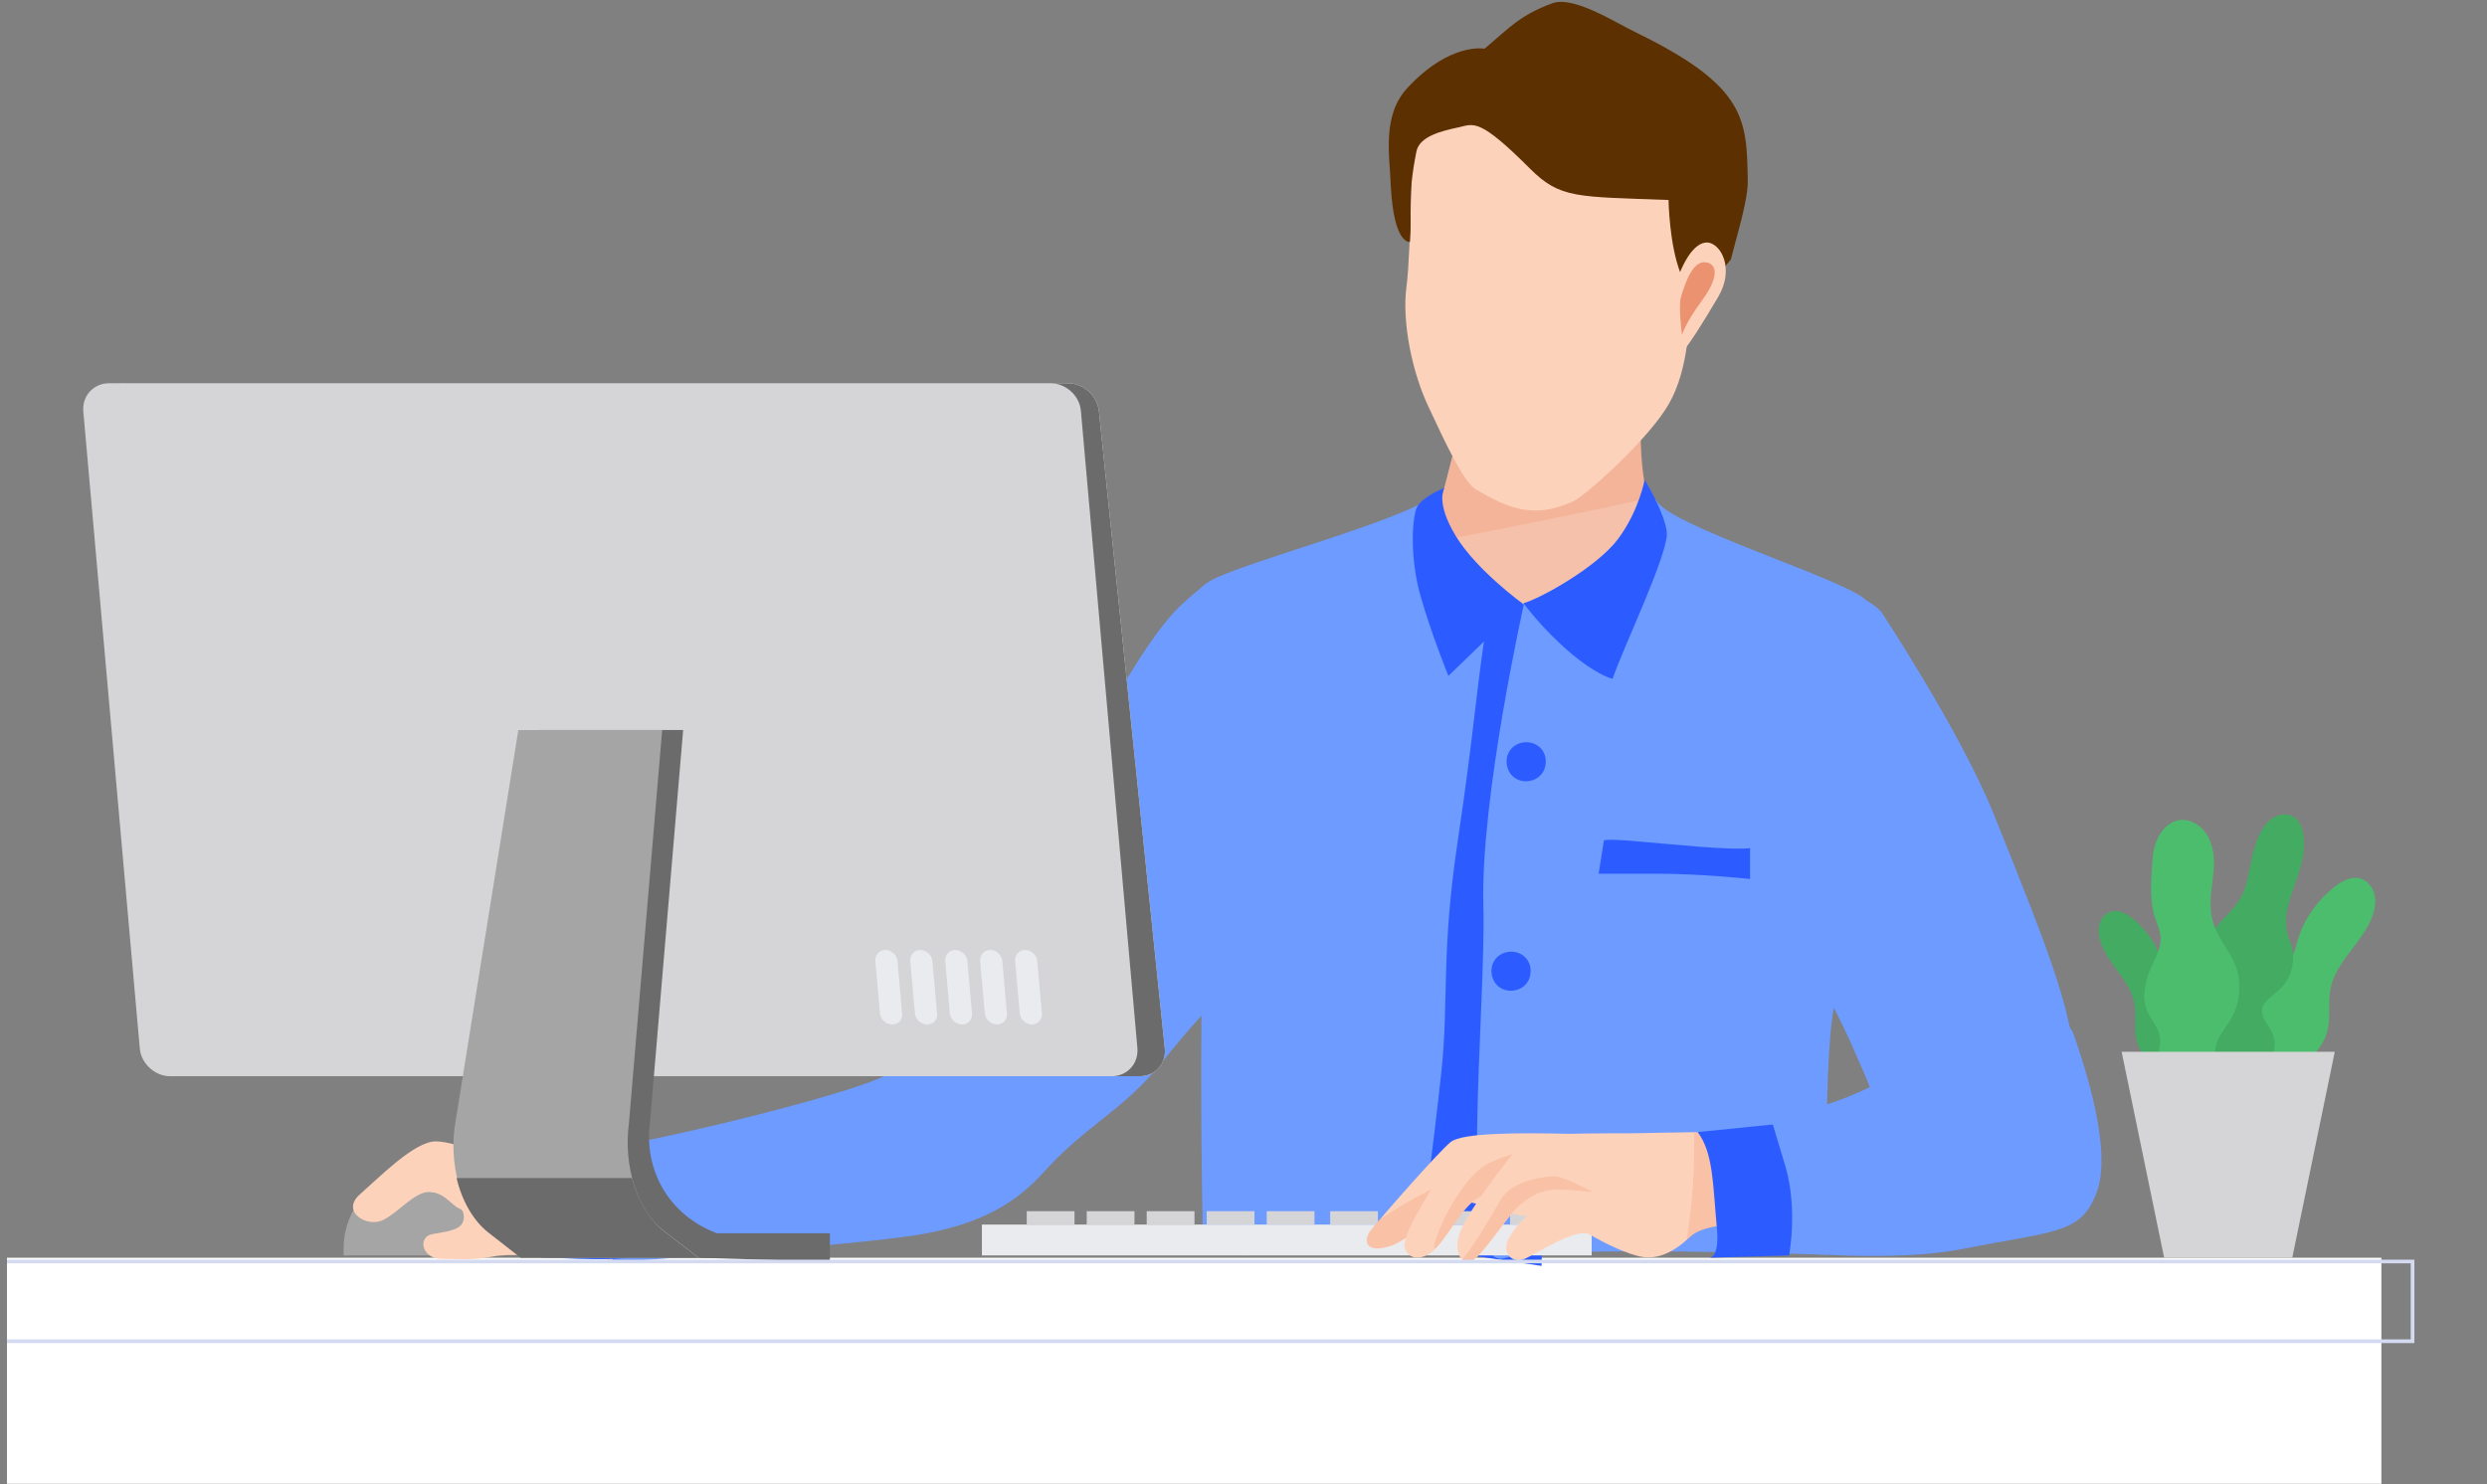 <svg width="191" height="114" viewBox="0 0 191 114" fill="none" xmlns="http://www.w3.org/2000/svg" id="illustration_top_man_comp">
<rect x="0" y="0" width="191" height="114" fill="#808080" stroke="none"/>
<g clip-path="url(#clip0_1_1572)">
<path d="M182.889 96.61H0.537V113.995H182.889V96.61Z" fill="white"/>
<path d="M97.281 72.611C97.281 72.611 94.776 75.158 92.272 78.019C91.198 79.18 90.169 80.432 89.275 81.549C86.278 85.303 83.46 86.376 80.151 90.04C78.093 92.32 75.41 94.062 70.4 94.867C65.391 95.671 47.053 96.967 47.053 96.967C47.053 96.967 46.606 94.554 46.919 93.75C47.008 93.526 46.785 93.079 46.471 92.454C45.666 90.845 44.325 88.387 46.919 88.074C50.452 87.672 67.672 83.516 68.477 82.264C69.282 81.013 73.934 75.248 76.438 70.019C78.943 64.79 82.7 58.399 86.547 52.143C89.901 46.646 90.885 46.377 92.674 44.769L94.776 57.55L97.281 72.611Z" fill="#6D9BFF"/>
<path d="M38.644 96.431H26.389V95.895C26.389 92.543 29.118 89.772 32.517 89.772C35.871 89.772 38.644 92.499 38.644 95.895V96.431Z" fill="#A5A5A5"/>
<path d="M39.047 89.46C38.063 89.102 35.066 87.672 33.456 87.672C31.846 87.672 29.163 90.398 27.642 91.739C26.121 93.08 28.223 94.331 29.431 93.705C30.683 93.08 31.846 91.515 33.009 91.56C34.172 91.605 34.709 92.633 35.335 92.856C35.648 92.945 35.827 93.839 35.245 94.242C34.619 94.688 33.233 94.688 32.875 94.912C32.114 95.403 32.606 96.7 33.904 96.7C35.201 96.7 36.274 96.834 37.84 96.521C39.36 96.208 41.283 96.655 42.446 96.163C43.654 95.672 47.009 96.878 47.009 96.878L44.593 90.309C44.593 90.398 40.97 90.219 39.047 89.46Z" fill="#FDD2BB"/>
<path d="M39.942 89.46C40.21 90.443 40.836 91.113 41.328 92.633C42.447 95.895 41.015 96.521 41.015 96.521C41.015 96.521 47.277 96.968 48.395 96.521C48.395 96.521 49.916 94.823 48.395 91.471C46.874 88.119 46.874 88.119 46.874 88.119C46.874 88.119 45.935 88.119 43.162 88.521C40.881 88.834 39.942 89.46 39.942 89.46Z" fill="#2C5CFF"/>
<path d="M127.428 22.781C127.428 22.781 126.175 26.446 126.041 29.619C125.907 32.792 125.907 37.172 126.846 38.87C127.786 40.568 137.581 46.288 137.581 46.288C137.581 46.288 126.444 48.612 115.441 47.942C104.438 47.272 102.068 42.624 102.068 42.624C102.068 42.624 110.432 39.361 110.655 38.512C110.879 37.663 112.489 31.362 112.489 31.362L127.428 22.781Z" fill="#F6C1AA"/>
<path opacity="0.28" d="M126.623 38.289C125.952 36.322 125.952 32.479 126.041 29.619C126.175 26.446 127.428 22.781 127.428 22.781L112.534 31.272C112.534 31.272 110.923 37.618 110.7 38.423C110.476 39.272 102.112 42.534 102.112 42.534C102.112 42.534 102.202 42.713 102.425 42.981C110.521 41.641 118.572 39.987 126.623 38.289Z" fill="#EB9271"/>
<path d="M108.017 22.022C108.375 19.385 108.465 9.776 108.465 9.776L121.301 5.263L132.528 11.519C132.528 11.519 129.844 20.011 129.799 22.692C129.755 25.373 129.576 28.949 127.876 31.496C126.221 34.043 121.838 38.021 120.809 38.512C117.723 39.943 115.71 38.959 113.385 37.619C112.401 37.038 111.059 34.133 109.762 31.362C108.42 28.591 107.659 24.658 108.017 22.022Z" fill="#FDD2BB"/>
<path d="M128.144 15.363C128.144 15.363 128.189 18.804 129.083 21.038C129.262 21.485 129.128 22.826 128.949 24.435C129.396 23.898 129.888 23.407 130.336 22.915C131.275 21.932 132.125 20.949 132.93 19.921C133.422 17.954 134.272 15.318 134.227 13.798C134.137 9.195 134.137 6.648 125.729 2.536C124.119 1.777 120.853 -0.369 119.199 0.257C116.694 1.196 115.978 2.089 114.01 3.743C114.01 3.743 111.371 3.207 108.062 6.782C106.138 8.882 106.72 11.921 106.809 14.2C107.033 18.848 108.285 18.58 108.285 18.58C108.464 16.212 108.062 15.228 108.777 11.653C109.001 10.447 110.79 10.044 112.042 9.776C113.205 9.508 113.608 9.061 117.499 12.949C119.825 15.273 121.077 15.094 128.144 15.363Z" fill="#5C3000"/>
<path d="M128.457 22.602C129.084 20.278 130.068 18.58 131.141 18.625C132.17 18.714 133.243 20.636 131.946 22.826C130.649 25.016 129.799 26.356 129.084 27.206C128.368 28.144 128.055 24.077 128.457 22.602Z" fill="#FDD2BB"/>
<path d="M129.083 22.87C129.441 21.619 130.023 20.055 130.962 20.144C131.901 20.234 132.035 21.262 130.738 23.049C129.441 24.792 129.173 25.731 129.173 25.731C129.173 25.731 128.904 23.585 129.083 22.87Z" fill="#EB9271"/>
<path d="M117.856 69.84C116.469 77.974 115.843 97.951 112.399 96.431C110.521 95.582 104.706 95.627 99.786 95.806C95.761 95.984 92.406 96.252 92.406 96.252C92.406 96.252 92.183 87.225 92.272 78.019C92.317 73.594 92.406 69.17 92.675 65.639C92.764 64.478 92.809 63.36 92.854 62.288C93.167 51.964 91.467 45.975 92.675 44.814C94.016 43.518 109.626 39.585 110.387 37.708L111.549 43.205C114.412 47.763 118.124 46.378 118.124 46.378C118.124 46.378 119.242 61.707 117.856 69.84Z" fill="#6D9BFF"/>
<path d="M114.188 47.897C113.428 52.411 113.249 55.941 111.952 64.611C110.655 73.281 111.281 76.857 110.699 82.309C110.118 87.761 109.044 95.85 109.044 95.85L118.392 97.236C118.392 97.236 118.705 81.594 119.197 70.6C119.689 59.606 121.523 49.819 121.523 49.819L122.776 43.115C122.776 43.115 119.332 46.78 115.753 46.422C112.131 45.975 114.188 47.897 114.188 47.897Z" fill="#2C5CFF"/>
<path d="M142.143 54.377C141.785 57.729 143.351 61.885 142.635 66.578C142.143 69.706 141.517 73.505 140.846 77.304C139.907 82.711 140.443 96.386 140.443 96.386C140.443 96.386 119.109 95.627 115.486 96.655C111.908 97.638 114.144 77.795 113.92 69.528C113.697 61.26 117.051 46.333 117.051 46.333C117.051 46.333 119.824 46.333 124.073 43.026C126.712 41.015 127.159 38.333 127.159 38.333C127.651 40.255 142.188 44.635 143.351 46.154C143.53 46.378 143.664 46.825 143.753 47.406C143.887 48.88 142.456 51.249 142.143 54.377Z" fill="#6D9BFF"/>
<path d="M117.006 46.333C118.303 45.975 122.641 43.562 124.251 41.417C125.862 39.272 126.309 36.858 126.309 36.858C126.309 36.858 127.83 39.316 128.008 40.881C128.187 42.445 124.52 50.042 123.849 52.143C123.849 52.143 122.686 51.919 120.539 50.087C118.392 48.255 117.006 46.333 117.006 46.333Z" fill="#2C5CFF"/>
<path d="M110.923 37.484C110.923 37.484 110.208 38.557 111.818 41.194C113.428 43.83 116.961 46.378 116.961 46.378L111.236 51.919C111.236 51.919 109.895 48.612 109.089 45.752C108.284 42.892 108.419 39.853 108.821 38.959C109.268 38.11 110.923 37.484 110.923 37.484Z" fill="#2C5CFF"/>
<path d="M118.705 58.623C118.66 59.472 117.945 60.053 117.095 60.008C116.245 59.964 115.664 59.248 115.708 58.399C115.753 57.55 116.469 56.969 117.319 57.014C118.168 57.059 118.795 57.774 118.705 58.623Z" fill="#2C5CFF"/>
<path d="M117.543 74.712C117.498 75.561 116.782 76.142 115.933 76.097C115.083 76.052 114.501 75.337 114.546 74.488C114.591 73.639 115.306 73.058 116.156 73.103C117.006 73.148 117.632 73.863 117.543 74.712Z" fill="#2C5CFF"/>
<path d="M116.379 90.756C116.335 91.605 115.619 92.186 114.769 92.141C113.919 92.096 113.338 91.381 113.383 90.532C113.427 89.683 114.143 89.102 114.993 89.147C115.843 89.236 116.469 89.951 116.379 90.756Z" fill="#2C5CFF"/>
<path d="M125.057 64.567C128.769 64.879 132.839 65.326 134.404 65.147V67.516C134.404 67.516 130.692 67.114 127.427 67.114C122.775 67.114 122.775 67.114 122.775 67.114L123.178 64.567C123.178 64.567 123.133 64.433 125.057 64.567Z" fill="#2C5CFF"/>
<path d="M95.895 94.062H75.41V96.431H95.895V94.062Z" fill="#E9EBEE"/>
<path d="M122.239 94.062H95.85V96.431H122.239V94.062Z" fill="#E9EBEE"/>
<path d="M97.282 93.034V94.062H98.534H100.949V93.034H98.534H97.282Z" fill="#D5D5D7"/>
<path d="M92.674 93.034V94.062H93.927H96.342V93.034H93.927H92.674Z" fill="#D5D5D7"/>
<path d="M88.067 93.034V94.062H89.32H91.735V93.034H89.32H88.067Z" fill="#D5D5D7"/>
<path d="M83.46 93.034V94.062H84.713H87.128V93.034H84.713H83.46Z" fill="#D5D5D7"/>
<path d="M117.274 93.034H115.977V94.062H117.274H119.645V93.034H117.274Z" fill="#D5D5D7"/>
<path d="M111.37 93.034V94.062H112.667H115.038V93.034H112.667H111.37Z" fill="#D5D5D7"/>
<path d="M106.763 93.034V94.062H108.06H110.431V93.034H108.06H106.763Z" fill="#D5D5D7"/>
<path d="M102.156 93.034V94.062H103.453H105.824V93.034H103.453H102.156Z" fill="#D5D5D7"/>
<path d="M78.853 93.034V94.062H80.106H82.521V93.034H80.106H78.853Z" fill="#D5D5D7"/>
<path d="M82.029 29.44H9.706C8.543 29.44 7.648 30.378 7.782 31.585L12.836 80.521C12.971 81.683 13.999 82.666 15.207 82.666H87.53C88.693 82.666 89.588 81.728 89.454 80.521L84.4 31.585C84.265 30.378 83.192 29.44 82.029 29.44Z" fill="#FAFCFF"/>
<path d="M82.029 29.44H9.706C8.543 29.44 7.648 30.378 7.782 31.585L12.836 80.521C12.971 81.683 13.999 82.666 15.207 82.666H87.53C88.693 82.666 89.588 81.728 89.454 80.521L84.4 31.585C84.265 30.378 83.192 29.44 82.029 29.44Z" fill="#6B6B6B"/>
<path d="M80.688 29.44H8.365C7.202 29.44 6.307 30.379 6.397 31.585L10.735 80.522C10.825 81.683 11.898 82.667 13.061 82.667H85.385C86.547 82.667 87.442 81.728 87.353 80.522L83.014 31.585C82.924 30.379 81.851 29.44 80.688 29.44Z" fill="#D5D5D7"/>
<path d="M68.522 78.689C68.075 78.689 67.628 78.332 67.583 77.84L67.225 73.818C67.181 73.371 67.538 72.969 67.986 72.969C68.433 72.969 68.88 73.326 68.925 73.818L69.283 77.84C69.328 78.332 69.014 78.689 68.522 78.689Z" fill="#E9EBEE"/>
<path d="M71.206 78.689C70.758 78.689 70.311 78.331 70.266 77.839L69.908 73.817C69.864 73.37 70.222 72.968 70.669 72.968C71.116 72.968 71.563 73.326 71.608 73.817L71.966 77.839C72.011 78.331 71.698 78.689 71.206 78.689Z" fill="#E9EBEE"/>
<path d="M73.889 78.689C73.442 78.689 72.995 78.331 72.95 77.839L72.592 73.817C72.548 73.37 72.905 72.968 73.353 72.968C73.8 72.968 74.247 73.326 74.292 73.817L74.65 77.839C74.695 78.331 74.337 78.689 73.889 78.689Z" fill="#E9EBEE"/>
<path d="M76.573 78.689C76.126 78.689 75.679 78.331 75.634 77.839L75.276 73.817C75.231 73.37 75.589 72.968 76.037 72.968C76.484 72.968 76.931 73.326 76.976 73.817L77.334 77.839C77.378 78.331 77.02 78.689 76.573 78.689Z" fill="#E9EBEE"/>
<path d="M79.257 78.689C78.809 78.689 78.362 78.331 78.317 77.839L77.96 73.817C77.915 73.37 78.273 72.968 78.72 72.968C79.167 72.968 79.614 73.326 79.659 73.817L80.017 77.839C80.062 78.331 79.704 78.689 79.257 78.689Z" fill="#E9EBEE"/>
<path d="M63.736 94.733H53.672V96.61L63.736 96.923V94.733Z" fill="#6B6B6B"/>
<path d="M49.916 86.242L52.465 56.075H41.418L36.632 85.929C35.961 89.37 37.034 93.035 39.181 94.688L41.641 96.61H55.283L55.059 94.733C51.079 93.213 49.468 89.549 49.916 86.242Z" fill="#6B6B6B"/>
<path d="M48.305 86.242L50.855 56.076H39.807L35.021 85.929C34.35 89.371 35.424 93.035 37.571 94.689L40.031 96.61H53.672L50.944 94.51C48.931 92.946 47.858 89.549 48.305 86.242Z" fill="#A5A5A5"/>
<path d="M48.529 90.487H35.066C35.469 92.23 36.363 93.794 37.526 94.688L39.986 96.61H53.628L50.9 94.509C49.826 93.615 48.976 92.185 48.529 90.487Z" fill="#6B6B6B"/>
<path d="M160.884 89.862C160.884 89.862 156.724 87.583 153.369 86.063C150.015 84.544 145.14 87.27 145.14 87.27C145.14 87.27 144.558 85.706 143.708 83.739C142.859 81.684 141.785 79.181 140.801 77.349C140.264 76.276 139.772 75.472 139.37 75.069C137.67 73.282 137.849 71.181 137.357 70.153C137.357 70.109 137.312 70.064 137.312 70.019C136.955 68.679 137.894 63.226 138.923 58.266C139.996 53.126 141.427 45.127 141.427 45.127C141.919 45.574 143.619 45.976 144.513 47.048C144.513 47.048 150.596 56.255 153.146 62.601C157.797 74.131 158.558 76.499 159.318 80.745C160.168 84.946 160.884 89.862 160.884 89.862Z" fill="#6D9BFF"/>
<path d="M108.777 92.231C112.355 91.516 114.994 93.259 117.23 93.393C119.467 93.527 127.473 92.678 127.473 92.678L125.684 88.566C125.684 88.566 116.559 88.387 113.473 89.415C110.387 90.443 108.777 92.231 108.777 92.231Z" fill="#FDD2BB"/>
<path d="M127.517 87.985C127.517 87.985 122.776 87.136 120.495 87.091C116.649 87.002 112.31 87.002 111.416 87.717C110.521 88.432 105.914 93.661 105.288 94.51C104.662 95.359 104.975 96.342 106.898 95.672C108.821 95.002 111.997 91.337 113.92 90.488C115.843 89.639 119.422 90.354 119.422 90.354L126.533 89.683L127.517 87.985Z" fill="#FDD2BB"/>
<path opacity="0.28" d="M121.927 87.182C116.246 88.567 110.7 90.444 105.914 93.707C105.601 94.064 105.378 94.377 105.243 94.511C104.617 95.36 104.93 96.344 106.854 95.673C108.777 95.003 111.952 91.338 113.876 90.489C115.799 89.64 119.377 90.355 119.377 90.355L126.489 89.685L127.473 87.986C127.517 87.986 124.342 87.45 121.927 87.182Z" fill="#EB9271"/>
<path d="M122.777 88.164C122.777 88.164 116.157 87.717 114.457 87.538C112.713 87.36 111.371 88.79 110.432 90.488C109.448 92.186 107.48 95.136 107.927 95.985C108.33 96.879 109.448 96.789 110.342 95.806C111.282 94.823 112.489 92.365 113.786 91.873C115.084 91.382 119.467 90.354 119.467 90.354L122.777 88.164Z" fill="#FDD2BB"/>
<path opacity="0.28" d="M114.547 89.237C111.819 90.398 109.404 96.745 110.343 95.806C111.282 94.823 112.49 92.365 113.787 91.873C115.084 91.382 119.467 90.354 119.467 90.354L122.822 88.119C122.822 88.119 121.167 87.985 119.288 87.851C117.633 88.164 116.068 88.611 114.547 89.237Z" fill="#EB9271"/>
<path d="M134.405 94.063C134.405 94.063 131.006 93.84 129.798 95.002C128.591 96.163 127.383 96.7 126.265 96.566C125.102 96.432 123.045 95.404 122.105 94.823C121.166 94.242 118.125 96.208 117.185 96.655C116.202 97.147 115.352 96.298 115.799 95.27C116.291 94.242 117.275 93.259 118.08 92.856C118.885 92.454 122.329 91.605 122.329 91.605H122.284H122.24C121.837 91.56 120.272 91.382 119.243 91.426C118.08 91.516 116.872 92.231 115.754 93.661C114.681 95.091 113.518 96.7 112.892 96.968C112.713 97.057 112.489 97.013 112.31 96.789C111.908 96.387 111.729 95.493 112.266 94.331C113.071 92.633 115.128 89.951 116.202 88.611C117.275 87.27 118.885 87.136 120.451 87.091C121.971 87.047 125.549 87.047 125.549 87.047C125.549 87.047 129.485 86.957 131.677 86.957C133.019 87.002 134.405 94.063 134.405 94.063Z" fill="#FDD2BB"/>
<path opacity="0.28" d="M131.722 87.002C131.23 87.002 130.693 87.002 130.112 87.002C130.156 89.773 129.978 92.544 129.53 95.27C129.62 95.18 129.709 95.091 129.843 95.002C131.051 93.84 134.45 94.063 134.45 94.063C134.45 94.063 133.019 87.002 131.722 87.002Z" fill="#EB9271"/>
<path opacity="0.28" d="M122.329 91.56H122.285H122.24C121.837 91.516 120.272 91.337 119.243 91.381C118.08 91.471 116.873 92.186 115.755 93.616C114.681 95.046 113.518 96.655 112.892 96.923C112.713 97.012 112.49 96.968 112.311 96.744C113.474 95.314 114.681 93.124 115.263 92.141C116.157 90.622 118.751 90.353 119.422 90.353C120.048 90.353 122.329 91.56 122.329 91.56Z" fill="#EB9271"/>
<path d="M147.957 80.924C147.957 80.924 144.603 83.516 139.951 84.946C134.852 86.51 131.721 87.002 131.721 87.002C131.721 87.002 132.079 91.203 132.213 95.582C132.213 95.582 143.395 97.325 150.686 95.94C157.976 94.51 159.81 94.778 161.018 91.605C162.225 88.432 160.213 82.22 159.273 79.494C158.334 76.723 152.475 78.868 147.957 80.924Z" fill="#6D9BFF"/>
<path d="M130.38 86.957C131.588 88.566 131.543 90.979 131.856 94.331C132.08 96.655 131.275 96.61 131.275 96.61L137.402 96.432C137.402 96.432 138.073 92.901 137.134 89.639C136.15 86.376 136.15 86.376 136.15 86.376L130.38 86.957Z" fill="#2C5CFF"/>
<path d="M167.369 83.068C167.503 82.174 168.219 81.37 169.113 81.102C169.784 80.923 170.545 80.968 171.037 80.476C171.573 79.94 171.35 79.046 171.35 78.286C171.35 76.767 172.334 75.337 173.765 74.8C174.391 74.577 175.107 74.532 175.599 74.085C176.091 73.638 176.27 72.924 176.448 72.253C176.94 70.6 177.969 69.169 179.311 68.097C179.892 67.65 180.608 67.292 181.279 67.471C181.816 67.65 182.218 68.142 182.352 68.678C182.487 69.214 182.397 69.795 182.218 70.331C181.503 72.343 179.445 73.773 178.998 75.873C178.774 76.901 178.998 78.018 178.774 79.046C178.506 80.253 177.656 81.281 176.538 81.772C176.001 81.996 175.33 82.13 174.972 82.621C174.57 83.158 174.704 83.962 174.615 84.632C174.436 86.107 173.004 87.225 171.529 87.314C170.053 87.403 168.621 86.509 167.816 85.303C167.727 85.347 167.235 84.007 167.369 83.068Z" fill="#4BBD6D"/>
<path d="M174.212 81.638C174.748 80.968 174.838 80.029 174.48 79.27C174.212 78.733 173.675 78.197 173.72 77.616C173.764 76.946 174.48 76.543 175.017 76.052C176.045 75.158 176.403 73.549 175.866 72.298C174.748 69.617 177.164 67.293 176.94 64.432C176.895 63.807 176.716 63.092 176.135 62.734C175.688 62.466 175.106 62.511 174.659 62.779C174.212 63.002 173.898 63.449 173.63 63.896C172.87 65.326 172.87 66.846 172.378 68.32C171.886 69.706 170.723 70.421 169.918 71.583C169.292 72.477 169.113 73.728 169.471 74.756C169.649 75.292 169.963 75.784 169.828 76.32C169.694 76.946 169.113 77.303 168.71 77.795C167.86 78.823 167.95 80.476 168.8 81.504C169.649 82.532 171.125 82.979 172.423 82.755C172.467 82.755 173.675 82.264 174.212 81.638Z" fill="#44AB63"/>
<path d="M173.496 83.292C173.407 82.532 172.825 81.817 172.065 81.594C171.528 81.415 170.857 81.46 170.455 81.013C170.052 80.521 170.231 79.806 170.276 79.18C170.32 77.929 169.515 76.678 168.308 76.231C167.771 76.052 167.19 75.963 166.787 75.605C166.384 75.203 166.25 74.622 166.116 74.086C165.714 72.7 164.908 71.449 163.79 70.555C163.343 70.198 162.717 69.84 162.135 70.019C161.688 70.153 161.33 70.555 161.241 71.002C161.107 71.449 161.196 71.94 161.33 72.387C161.912 74.086 163.611 75.337 163.924 77.08C164.103 77.974 163.88 78.868 164.059 79.761C164.238 80.745 164.953 81.638 165.892 82.085C166.34 82.309 166.876 82.443 167.19 82.845C167.503 83.337 167.368 83.962 167.458 84.543C167.592 85.75 168.755 86.733 169.963 86.822C171.215 86.912 172.423 86.242 173.138 85.214C173.094 85.169 173.586 84.052 173.496 83.292Z" fill="#44AB63"/>
<path d="M165.803 79.359C165.624 78.733 165.132 78.242 164.909 77.661C164.461 76.633 164.73 75.426 165.177 74.354C165.535 73.594 165.982 72.789 165.937 71.985C165.892 71.449 165.669 70.957 165.49 70.466C165.132 69.259 165.177 67.963 165.266 66.712C165.311 65.952 165.356 65.147 165.669 64.477C165.982 63.762 166.563 63.136 167.324 63.002C168.352 62.823 169.381 63.628 169.739 64.611C170.142 65.594 170.052 66.667 169.918 67.695C169.784 68.723 169.65 69.795 169.963 70.823C170.276 71.985 171.126 72.879 171.618 73.996C172.199 75.337 172.065 76.99 171.349 78.242C170.991 78.867 170.455 79.448 170.231 80.163C169.784 81.638 170.723 83.202 170.902 84.722C171.036 85.705 170.812 86.778 170.142 87.493C168.666 89.191 166.206 88.029 165.669 86.107C165.4 85.124 165.087 83.873 165.222 82.845C165.356 81.683 166.161 80.566 165.803 79.359Z" fill="#4BBD6D"/>
<path d="M176.045 96.61H166.205L162.94 80.789H179.31L176.045 96.61Z" fill="#D5D5D7"/>
<path d="M185.282 96.899H-4.359V103.022H185.282V96.899Z" stroke="#D4DBF1" stroke-width="0.283" stroke-miterlimit="10"/>
</g>
<defs>
<clipPath id="clip0_1_1572">
<rect width="190.089" height="113.827" fill="white" transform="translate(0.537 0.144)"/>
</clipPath>
</defs>
</svg>
